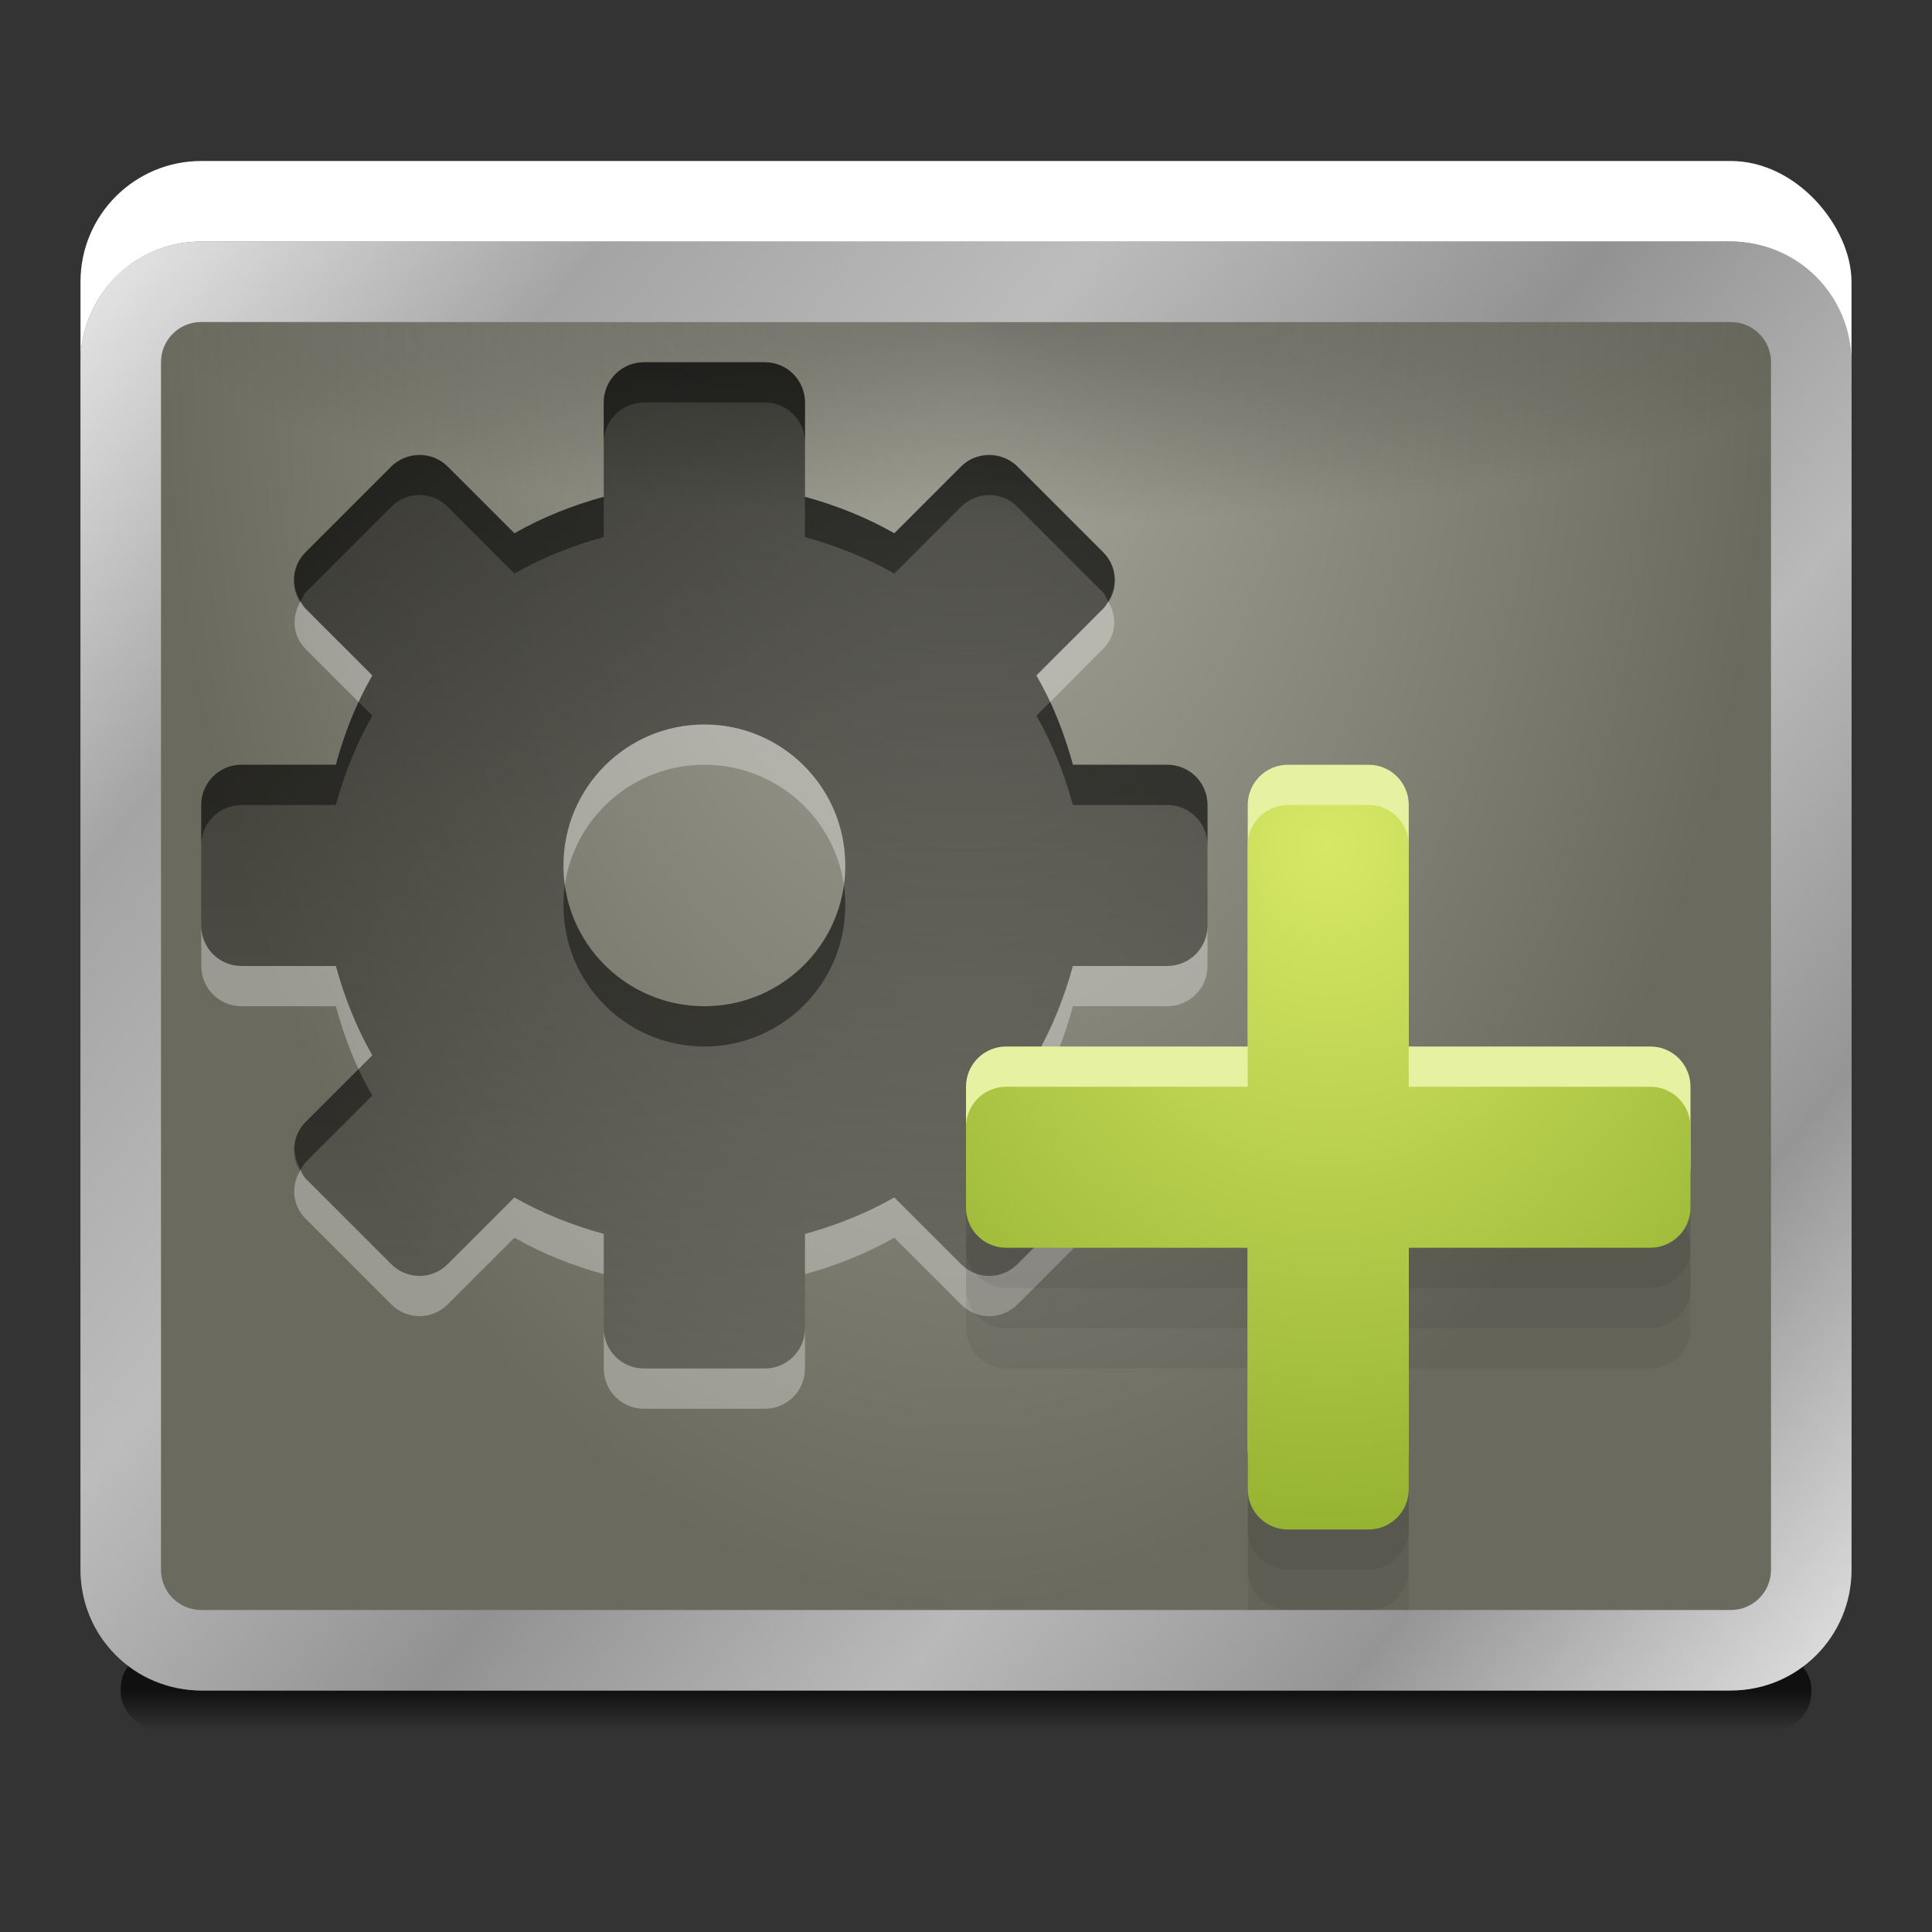 <?xml version="1.0" encoding="UTF-8" standalone="no"?>
<!-- Created with Inkscape (http://www.inkscape.org/) -->

<svg
   xmlns:dc="http://purl.org/dc/elements/1.1/"
   xmlns:cc="http://creativecommons.org/ns#"
   xmlns:rdf="http://www.w3.org/1999/02/22-rdf-syntax-ns#"
   xmlns:svg="http://www.w3.org/2000/svg"
   xmlns="http://www.w3.org/2000/svg"
   xmlns:xlink="http://www.w3.org/1999/xlink"
   xmlns:sodipodi="http://sodipodi.sourceforge.net/DTD/sodipodi-0.dtd"
   xmlns:inkscape="http://www.inkscape.org/namespaces/inkscape"
   width="48"
   height="48"
   id="svg2985"
   version="1.1"
   inkscape:version="0.48.3.1 r9886"
   sodipodi:docname="unity-settings-additional-dark_48.svg"
   inkscape:export-filename="/media/acw-02/frank-souza/projetos/icones/utt/icons/36/unity-settings-additional-dark_48.png"
   inkscape:export-xdpi="90"
   inkscape:export-ydpi="90">
  <rect width="100%" height="100%" fill="#333333" stroke="none"/>
  <defs
     id="defs2987">
    <linearGradient
       inkscape:collect="always"
       id="linearGradient3888">
      <stop
         style="stop-color:#d7e866;stop-opacity:1"
         offset="0"
         id="stop3890" />
      <stop
         style="stop-color:#96b332;stop-opacity:1"
         offset="1"
         id="stop3892" />
    </linearGradient>
    <linearGradient
       inkscape:collect="always"
       id="linearGradient3832">
      <stop
         style="stop-color:#a7a79b;stop-opacity:1"
         offset="0"
         id="stop3834" />
      <stop
         style="stop-color:#6b6a5f;stop-opacity:1"
         offset="1"
         id="stop3836" />
    </linearGradient>
    <linearGradient
       id="linearGradient3927-5"
       inkscape:collect="always">
      <stop
         id="stop3929-2"
         offset="0"
         style="stop-color:#eaeaea;stop-opacity:1" />
      <stop
         style="stop-color:#a4a4a4;stop-opacity:1"
         offset="0.176"
         id="stop3931-3" />
      <stop
         style="stop-color:#bcbcbc;stop-opacity:1"
         offset="0.345"
         id="stop3933-0" />
      <stop
         style="stop-color:#929292;stop-opacity:1"
         offset="0.517"
         id="stop3935-3" />
      <stop
         id="stop3937-3"
         offset="0.676"
         style="stop-color:#b9b9b9;stop-opacity:1" />
      <stop
         style="stop-color:#959595;stop-opacity:1"
         offset="0.828"
         id="stop3939-5" />
      <stop
         id="stop3941-0"
         offset="1"
         style="stop-color:#e3e3e3;stop-opacity:1" />
    </linearGradient>
    <linearGradient
       inkscape:collect="always"
       id="linearGradient4030-7">
      <stop
         style="stop-color:#000000;stop-opacity:1;"
         offset="0"
         id="stop4032-1" />
      <stop
         style="stop-color:#000000;stop-opacity:0;"
         offset="1"
         id="stop4034-3" />
    </linearGradient>
    <linearGradient
       inkscape:collect="always"
       xlink:href="#linearGradient3927-5"
       id="linearGradient3284"
       gradientUnits="userSpaceOnUse"
       gradientTransform="translate(0,17)"
       x1="2"
       y1="5"
       x2="46"
       y2="41" />
    <linearGradient
       inkscape:collect="always"
       xlink:href="#linearGradient4030-7"
       id="linearGradient3291"
       gradientUnits="userSpaceOnUse"
       gradientTransform="translate(2,13)"
       x1="6"
       y1="45"
       x2="6"
       y2="46" />
    <linearGradient
       inkscape:collect="always"
       id="linearGradient3981-8">
      <stop
         style="stop-color:#000000;stop-opacity:0.292"
         offset="0"
         id="stop3983-8" />
      <stop
         style="stop-color:#000000;stop-opacity:0;"
         offset="1"
         id="stop3985-4" />
    </linearGradient>
    <radialGradient
       r="17"
       fy="26.3"
       fx="14.75"
       cy="26.3"
       cx="14.75"
       gradientTransform="matrix(1.0300234e-5,0.294,-1.246,0,57.938,19.662)"
       gradientUnits="userSpaceOnUse"
       id="radialGradient3308"
       xlink:href="#linearGradient3981-8"
       inkscape:collect="always" />
    <radialGradient
       inkscape:collect="always"
       xlink:href="#linearGradient3832"
       id="radialGradient3838"
       cx="24"
       cy="20.444"
       fx="24"
       fy="20.444"
       r="22"
       gradientTransform="matrix(0,1.455,-0.909,0,42.586,-10.909)"
       gradientUnits="userSpaceOnUse" />
    <linearGradient
       x1="24.139"
       y1="6.532"
       gradientTransform="matrix(0.54,0,0,0.537,-0.849,-0.506)"
       x2="24.139"
       gradientUnits="userSpaceOnUse"
       y2="45.69"
       id="linearGradient2397">
      <stop
         offset="0"
         style="stop-color:#fff"
         id="stop4224" />
      <stop
         offset="1"
         style="stop-color:#fff;stop-opacity:0"
         id="stop4226" />
    </linearGradient>
    <linearGradient
       x1="24.104"
       y1="15.181"
       gradientTransform="matrix(0.899,0,0,0.893,-9.464,-8.566)"
       x2="24.104"
       gradientUnits="userSpaceOnUse"
       y2="34.225"
       id="linearGradient2400">
      <stop
         offset="0"
         style="stop-color:#d7e866"
         id="stop2266" />
      <stop
         offset="1"
         style="stop-color:#8cab2a"
         id="stop2268" />
    </linearGradient>
    <radialGradient
       r="8.062"
       gradientTransform="matrix(1.406,0,0,0.387,-3.82,13.523)"
       cx="11.25"
       cy="19.031"
       gradientUnits="userSpaceOnUse"
       id="radialGradient2403">
      <stop
         offset="0"
         style="stop-color:#0d0d0d"
         id="stop2487" />
      <stop
         offset="1"
         style="stop-color:#0d0d0d;stop-opacity:0"
         id="stop2489" />
    </radialGradient>
    <radialGradient
       inkscape:collect="always"
       xlink:href="#linearGradient3888"
       id="radialGradient3908"
       gradientUnits="userSpaceOnUse"
       gradientTransform="matrix(1.7604938e-7,1.889,-1.667,1.5533768e-7,68,-25.333)"
       cx="33"
       cy="21"
       fx="33"
       fy="21"
       r="9" />
    <linearGradient
       inkscape:collect="always"
       xlink:href="#linearGradient4384"
       id="linearGradient4390"
       x1="16.5"
       y1="32"
       x2="16.5"
       y2="57"
       gradientUnits="userSpaceOnUse" />
    <linearGradient
       inkscape:collect="always"
       id="linearGradient4384">
      <stop
         style="stop-color:#000000;stop-opacity:0.547"
         offset="0"
         id="stop4386" />
      <stop
         style="stop-color:#000000;stop-opacity:0.128"
         offset="1"
         id="stop4388" />
    </linearGradient>
  </defs>
  <sodipodi:namedview
     id="base"
     pagecolor="#ffffff"
     bordercolor="#666666"
     borderopacity="1.0"
     inkscape:pageopacity="0"
     inkscape:pageshadow="2"
     inkscape:zoom="11.313708"
     inkscape:cx="24.075739"
     inkscape:cy="19.960588"
     inkscape:current-layer="layer1"
     showgrid="true"
     inkscape:document-units="px"
     inkscape:grid-bbox="true"
     inkscape:window-width="1920"
     inkscape:window-height="1021"
     inkscape:window-x="-4"
     inkscape:window-y="32"
     inkscape:window-maximized="1"
     inkscape:showpageshadow="false"
     showborder="true">
    <inkscape:grid
       type="xygrid"
       id="grid2982"
       empspacing="5"
       visible="true"
       enabled="true"
       snapvisiblegridlinesonly="true" />
  </sodipodi:namedview>
  <g
     id="layer1"
     inkscape:label="Layer 1"
     inkscape:groupmode="layer"
     transform="translate(0,-16)">
    <rect
       style="opacity:0.685;fill:url(#linearGradient3291);fill-opacity:1;stroke:none"
       id="rect4020-0"
       width="42"
       height="2"
       x="3"
       y="57"
       rx="1"
       ry="0.938" />
    <rect
       ry="3"
       rx="3"
       y="20"
       x="2"
       height="36"
       width="44"
       id="rect3943-4"
       style="fill:#ffffff;fill-opacity:1;stroke:none" />
    <rect
       style="fill:url(#radialGradient3838);fill-opacity:1;stroke:none"
       id="rect3977"
       width="44"
       height="36"
       x="2"
       y="22"
       rx="3"
       ry="3" />
    <rect
       style="fill:url(#radialGradient3308);fill-opacity:1;stroke:none"
       id="rect3964-1"
       width="40"
       height="5"
       x="4"
       y="24"
       rx="0"
       ry="0" />
    <path
       style="fill:url(#linearGradient3284);fill-opacity:1;stroke:none"
       d="m 5,22 c -1.662,0 -3,1.338 -3,3 l 0,30 c 0,1.662 1.338,3 3,3 l 38,0 c 1.662,0 3,-1.338 3,-3 l 0,-30 c 0,-1.662 -1.338,-3 -3,-3 z m 0,2 38,0 c 0.554,0 1,0.446 1,1 l 0,30 c 0,0.554 -0.446,1 -1,1 L 5,56 C 4.446,56 4,55.554 4,55 L 4,25 c 0,-0.554 0.446,-1 1,-1 z"
       id="path3919-9"
       inkscape:connector-curvature="0"
       sodipodi:nodetypes="ssssssssssssssssss" />
    <g
       id="g4203"
       transform="translate(1,-7)">
      <path
         inkscape:connector-curvature="0"
         style="fill:url(#linearGradient4390);fill-opacity:1;stroke:none"
         d="m 15,32 c -0.554,0 -1,0.446 -1,1 l 0,2.344 C 13.223,35.556 12.465,35.858 11.781,36.25 L 10.125,34.594 c -0.392,-0.392 -1.015,-0.392 -1.406,0 l -2.125,2.125 c -0.392,0.392 -0.392,1.015 0,1.406 L 8.25,39.781 C 7.858,40.465 7.556,41.223 7.344,42 L 5,42 c -0.554,0 -1,0.446 -1,1 l 0,3 c 0,0.554 0.446,1 1,1 l 2.344,0 C 7.556,47.777 7.858,48.535 8.25,49.219 L 6.594,50.875 c -0.392,0.392 -0.392,1.015 0,1.406 l 2.125,2.125 c 0.392,0.392 1.015,0.392 1.406,0 L 11.781,52.75 C 12.465,53.142 13.223,53.444 14,53.656 L 14,56 c 0,0.554 0.446,1 1,1 l 3,0 c 0.554,0 1,-0.446 1,-1 l 0,-2.344 c 0.777,-0.213 1.535,-0.515 2.219,-0.906 l 1.656,1.656 c 0.392,0.392 1.015,0.392 1.406,0 l 2.125,-2.125 c 0.392,-0.392 0.392,-1.015 0,-1.406 L 24.75,49.219 C 25.142,48.535 25.444,47.777 25.656,47 L 28,47 c 0.554,0 1,-0.446 1,-1 l 0,-3 c 0,-0.554 -0.446,-1 -1,-1 l -2.344,0 C 25.444,41.223 25.142,40.465 24.75,39.781 L 26.406,38.125 c 0.392,-0.392 0.392,-1.015 0,-1.406 l -2.125,-2.125 c -0.392,-0.392 -1.015,-0.392 -1.406,0 L 21.219,36.25 C 20.535,35.858 19.777,35.556 19,35.344 L 19,33 c 0,-0.554 -0.446,-1 -1,-1 l -3,0 z m 1.5,9 C 18.433,41 20,42.567 20,44.5 20,46.433 18.433,48 16.5,48 14.567,48 13,46.433 13,44.5 13,42.567 14.567,41 16.5,41 z"
         id="path4379" />
      <path
         style="opacity:0.427;fill:#000000;fill-opacity:1;stroke:none"
         d="m 15,32 c -0.554,0 -1,0.446 -1,1 l 0,1 c 0,-0.554 0.446,-1 1,-1 l 3,0 c 0.554,0 1,0.446 1,1 l 0,-1 c 0,-0.554 -0.446,-1 -1,-1 l -3,0 z m -5.562,2.312 c -0.254,0 -0.523,0.085 -0.719,0.281 l -2.125,2.125 c -0.338,0.338 -0.369,0.834 -0.125,1.219 0.042,-0.07 0.065,-0.158 0.125,-0.219 l 2.125,-2.125 c 0.392,-0.392 1.015,-0.392 1.406,0 L 11.781,37.25 C 12.465,36.858 13.223,36.556 14,36.344 l 0,-1 C 13.223,35.556 12.465,35.858 11.781,36.25 L 10.125,34.594 C 9.929,34.398 9.691,34.312 9.438,34.312 z m 14.125,0 c -0.254,0 -0.492,0.085 -0.688,0.281 L 21.219,36.25 C 20.535,35.858 19.777,35.556 19,35.344 l 0,1 c 0.777,0.213 1.535,0.515 2.219,0.906 L 22.875,35.594 c 0.392,-0.392 1.015,-0.392 1.406,0 l 2.125,2.125 c 0.06,0.06 0.083,0.149 0.125,0.219 0.244,-0.385 0.213,-0.881 -0.125,-1.219 l -2.125,-2.125 C 24.085,34.398 23.816,34.312 23.562,34.312 z M 7.906,40.438 C 7.675,40.936 7.49,41.465 7.344,42 L 5,42 c -0.554,0 -1,0.446 -1,1 l 0,1 c 0,-0.554 0.446,-1 1,-1 l 2.344,0 C 7.556,42.223 7.858,41.465 8.25,40.781 L 7.906,40.438 z m 17.188,0 L 24.75,40.781 C 25.142,41.465 25.444,42.223 25.656,43 L 28,43 c 0.554,0 1,0.446 1,1 l 0,-1 c 0,-0.554 -0.446,-1 -1,-1 l -2.344,0 c -0.146,-0.535 -0.331,-1.064 -0.562,-1.562 z M 13.031,45 C 13.008,45.161 13,45.332 13,45.5 13,47.433 14.567,49 16.5,49 18.433,49 20,47.433 20,45.5 20,45.332 19.992,45.161 19.969,45 19.729,46.699 18.265,48 16.5,48 14.735,48 13.271,46.699 13.031,45 z m -5.125,4.562 -1.312,1.312 c -0.331,0.331 -0.354,0.805 -0.125,1.188 0.039,-0.062 0.071,-0.133 0.125,-0.188 L 8.25,50.219 C 8.128,50.005 8.011,49.788 7.906,49.562 z m 17.188,0 c -0.105,0.226 -0.222,0.443 -0.344,0.656 l 1.656,1.656 c 0.054,0.054 0.086,0.126 0.125,0.188 0.229,-0.382 0.206,-0.856 -0.125,-1.188 l -1.312,-1.312 z"
         id="path4374"
         inkscape:connector-curvature="0" />
      <path
         style="fill:#ffffff;fill-opacity:1;stroke:none;opacity:0.318"
         d="m 6.469,37.938 c -0.229,0.382 -0.206,0.856 0.125,1.188 l 1.312,1.312 C 8.011,40.212 8.128,39.995 8.25,39.781 L 6.594,38.125 C 6.54,38.071 6.508,37.999 6.469,37.938 z m 20.062,0 c -0.039,0.062 -0.071,0.133 -0.125,0.188 L 24.75,39.781 c 0.122,0.213 0.239,0.43 0.344,0.656 l 1.312,-1.312 c 0.331,-0.331 0.354,-0.805 0.125,-1.188 z M 16.5,41 c -1.933,0 -3.5,1.567 -3.5,3.5 0,0.168 0.008,0.339 0.031,0.5 0.24,-1.699 1.703,-3 3.469,-3 1.765,0 3.229,1.301 3.469,3 C 19.992,44.839 20,44.668 20,44.5 20,42.567 18.433,41 16.5,41 z M 4,46 4,47 c 0,0.554 0.446,1 1,1 l 2.344,0 c 0.146,0.535 0.331,1.064 0.562,1.562 L 8.25,49.219 C 7.858,48.535 7.556,47.777 7.344,47 L 5,47 C 4.446,47 4,46.554 4,46 z m 25,0 c 0,0.554 -0.446,1 -1,1 l -2.344,0 c -0.213,0.777 -0.515,1.535 -0.906,2.219 l 0.344,0.344 C 25.325,49.064 25.51,48.535 25.656,48 L 28,48 c 0.554,0 1,-0.446 1,-1 l 0,-1 z M 6.469,52.062 c -0.244,0.385 -0.213,0.881 0.125,1.219 l 2.125,2.125 c 0.392,0.392 1.015,0.392 1.406,0 L 11.781,53.75 c 0.684,0.392 1.441,0.694 2.219,0.906 l 0,-1 C 13.223,53.444 12.465,53.142 11.781,52.75 L 10.125,54.406 c -0.392,0.392 -1.015,0.392 -1.406,0 l -2.125,-2.125 C 6.533,52.221 6.511,52.132 6.469,52.062 z m 20.062,0 c -0.042,0.07 -0.065,0.158 -0.125,0.219 l -2.125,2.125 c -0.392,0.392 -1.015,0.392 -1.406,0 L 21.219,52.75 C 20.535,53.142 19.777,53.444 19,53.656 l 0,1 c 0.777,-0.213 1.535,-0.515 2.219,-0.906 l 1.656,1.656 c 0.392,0.392 1.015,0.392 1.406,0 l 2.125,-2.125 c 0.338,-0.338 0.369,-0.834 0.125,-1.219 z M 14,56 l 0,1 c 0,0.554 0.446,1 1,1 l 3,0 c 0.554,0 1,-0.446 1,-1 l 0,-1 c 0,0.554 -0.446,1 -1,1 l -3,0 c -0.554,0 -1,-0.446 -1,-1 z"
         id="path4181"
         inkscape:connector-curvature="0" />
    </g>
    <g
       id="g3910">
      <path
         id="path3913"
         d="m 32,36 c -0.554,0 -1,0.446 -1,1 l 0,6 -6,0 c -0.554,0 -1,0.446 -1,1 l 0,2 c 0,0.554 0.446,1 1,1 l 6,0 0,6 c 0,0.554 0.446,1 1,1 l 2,0 c 0.554,0 1,-0.446 1,-1 l 0,-6 6,0 c 0.554,0 1,-0.446 1,-1 l 0,-2 c 0,-0.554 -0.446,-1 -1,-1 l -6,0 0,-6 c 0,-0.554 -0.446,-1 -1,-1 l -2,0 z"
         style="fill:#000000;fill-opacity:1;stroke:none;opacity:0.061"
         inkscape:connector-curvature="0" />
      <path
         id="path3915"
         d="m 32,37 c -0.554,0 -1,0.446 -1,1 l 0,6 -6,0 c -0.554,0 -1,0.446 -1,1 l 0,2 c 0,0.554 0.446,1 1,1 l 6,0 0,6 c 0,0.554 0.446,1 1,1 l 2,0 c 0.554,0 1,-0.446 1,-1 l 0,-6 6,0 c 0.554,0 1,-0.446 1,-1 l 0,-2 c 0,-0.554 -0.446,-1 -1,-1 l -6,0 0,-6 c 0,-0.554 -0.446,-1 -1,-1 l -2,0 z"
         style="fill:#000000;fill-opacity:1;stroke:none;opacity:0.061"
         inkscape:connector-curvature="0" />
      <path
         id="path3917"
         d="m 32,38 c -0.554,0 -1,0.446 -1,1 l 0,6 -6,0 c -0.554,0 -1,0.446 -1,1 l 0,2 c 0,0.554 0.446,1 1,1 l 6,0 0,6 c 0,0.554 0.446,1 1,1 l 2,0 c 0.554,0 1,-0.446 1,-1 l 0,-6 6,0 c 0.554,0 1,-0.446 1,-1 l 0,-2 c 0,-0.554 -0.446,-1 -1,-1 l -6,0 0,-6 c 0,-0.554 -0.446,-1 -1,-1 l -2,0 z"
         style="fill:#000000;fill-opacity:1;stroke:none;opacity:0.061"
         inkscape:connector-curvature="0" />
      <path
         inkscape:connector-curvature="0"
         style="fill:#000000;fill-opacity:1;stroke:none;opacity:0.061"
         d="m 32,39 c -0.554,0 -1,0.446 -1,1 l 0,6 -6,0 c -0.554,0 -1,0.446 -1,1 l 0,2 c 0,0.554 0.446,1 1,1 l 6,0 0,6 4,0 0,-6 6,0 c 0.554,0 1,-0.446 1,-1 l 0,-2 c 0,-0.554 -0.446,-1 -1,-1 l -6,0 0,-6 c 0,-0.554 -0.446,-1 -1,-1 z"
         id="path3896"
         sodipodi:nodetypes="sscssssccccsssscsss" />
    </g>
    <path
       style="fill:#e7f1a2;fill-opacity:1;stroke:none"
       d="m 32,35 c -0.554,0 -1,0.446 -1,1 l 0,6 -6,0 c -0.554,0 -1,0.446 -1,1 l 0,2 c 0,0.554 0.446,1 1,1 l 6,0 0,6 c 0,0.554 0.446,1 1,1 l 2,0 c 0.554,0 1,-0.446 1,-1 l 0,-6 6,0 c 0.554,0 1,-0.446 1,-1 l 0,-2 c 0,-0.554 -0.446,-1 -1,-1 l -6,0 0,-6 c 0,-0.554 -0.446,-1 -1,-1 l -2,0 z"
       id="rect3851"
       inkscape:connector-curvature="0" />
    <path
       inkscape:connector-curvature="0"
       style="fill:url(#radialGradient3908);fill-opacity:1;stroke:none"
       d="m 32,36 c -0.554,0 -1,0.446 -1,1 l 0,6 -6,0 c -0.554,0 -1,0.446 -1,1 l 0,2 c 0,0.554 0.446,1 1,1 l 6,0 0,6 c 0,0.554 0.446,1 1,1 l 2,0 c 0.554,0 1,-0.446 1,-1 l 0,-6 6,0 c 0.554,0 1,-0.446 1,-1 l 0,-2 c 0,-0.554 -0.446,-1 -1,-1 l -6,0 0,-6 c 0,-0.554 -0.446,-1 -1,-1 l -2,0 z"
       id="path3906" />
  </g>
</svg>
